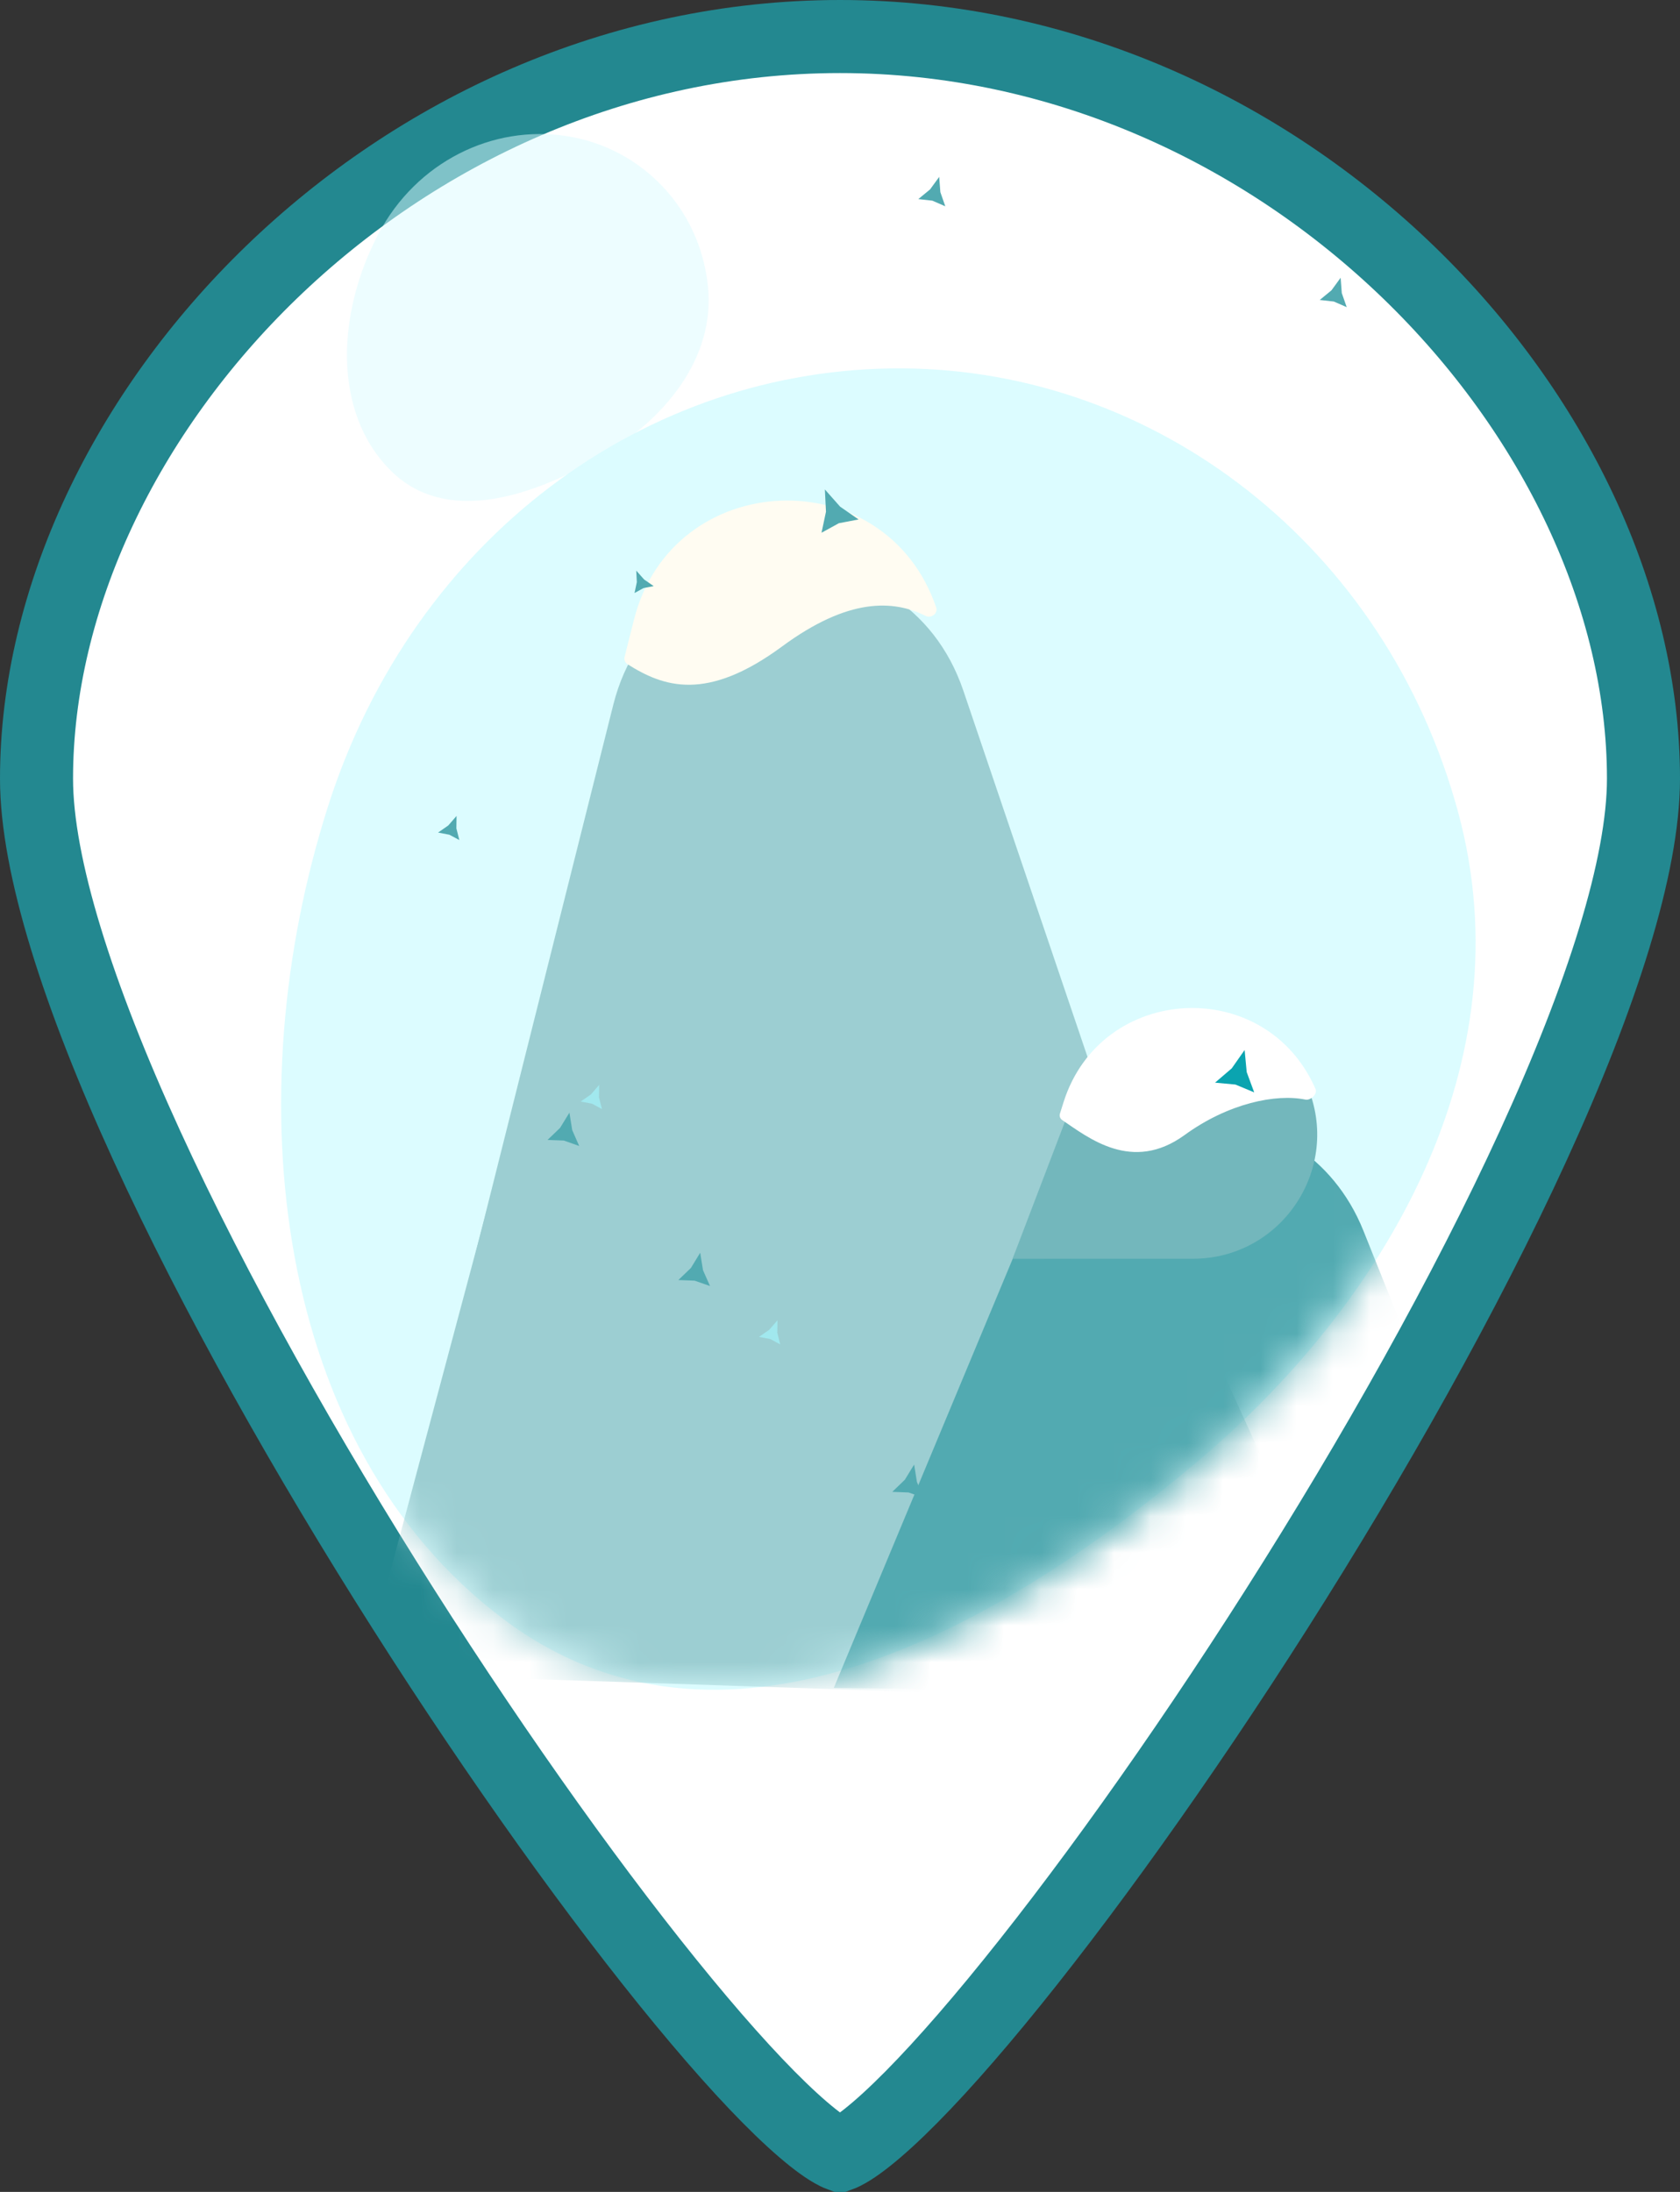 <svg width="46" height="60" viewBox="0 0 46 60" fill="none" xmlns="http://www.w3.org/2000/svg">
<rect x="0" y="0" width="46" height="60" fill="#333333" stroke="none"/>
<path d="M45 21.314C45 23.694 43.865 27.248 41.984 31.354C40.123 35.418 37.598 39.886 34.956 44.042C32.314 48.199 29.571 52.019 27.285 54.789C26.139 56.178 25.125 57.281 24.308 58.029C23.898 58.404 23.561 58.669 23.298 58.834C23.139 58.933 23.043 58.974 23 58.99C22.957 58.974 22.861 58.933 22.702 58.834C22.439 58.669 22.102 58.404 21.692 58.029C20.875 57.281 19.861 56.178 18.715 54.789C16.429 52.019 13.686 48.199 11.044 44.042C8.402 39.886 5.877 35.418 4.016 31.354C2.135 27.248 1 23.694 1 21.314C1 11.439 10.817 1 23 1C35.183 1 45 11.439 45 21.314Z" fill="white" stroke="#238890" stroke-width="2"/>
<path opacity="0.3" fill-rule="evenodd" clip-rule="evenodd" d="M24.713 10.084C31.636 10.125 37.949 14.924 39.929 22.248C41.783 29.103 37.95 35.65 32.801 39.995C27.116 44.794 19.693 48.769 13.781 44.317C7.472 39.568 6.446 30.014 8.984 22.064C11.326 14.732 17.671 10.042 24.713 10.084Z" fill="#8AF5FE"/>
<path opacity="0.5" fill-rule="evenodd" clip-rule="evenodd" d="M15.531 3.728C17.549 4.047 19.159 5.678 19.383 7.827C19.593 9.838 18.159 11.509 16.447 12.503C14.557 13.6 12.2 14.388 10.69 12.873C9.079 11.256 9.24 8.523 10.364 6.399C11.401 4.44 13.479 3.403 15.531 3.728Z" fill="#DCFCFF"/>
<mask id="mask0_827_51918" style="mask-type:alpha" maskUnits="userSpaceOnUse" x="7" y="22" width="34" height="25">
<path fill-rule="evenodd" clip-rule="evenodd" d="M25.954 33.849C32.877 33.89 33.276 28.741 39.929 22.248C41.783 29.104 37.95 35.65 32.801 39.996C27.116 44.794 19.693 48.769 13.781 44.318C7.472 39.568 6.446 30.014 8.984 22.064C14.58 27.728 18.912 33.807 25.954 33.849Z" fill="#EED2B4"/>
</mask>
<g mask="url(#mask0_827_51918)">
<path d="M16.758 20.282L9.942 45.807L37.669 46.735L30.442 30.897L26.269 19.81C24.556 15.259 18.013 15.584 16.758 20.282Z" fill="#9CCED2"/>
</g>
<path d="M16.792 19.293L11.993 38.404L32.349 34.952L30.443 30.895L26.377 18.905C24.776 14.183 18.007 14.457 16.792 19.293Z" fill="#9CCED2"/>
<path d="M21.415 17.695C19.345 19.221 18.167 18.804 17.181 18.181C17.114 18.139 17.083 18.058 17.102 17.982L17.358 16.966C18.408 12.793 24.248 12.556 25.634 16.63C25.688 16.789 25.497 16.936 25.346 16.86C24.458 16.415 23.225 16.361 21.415 17.695Z" fill="#FFFCF2"/>
<mask id="mask1_827_51918" style="mask-type:alpha" maskUnits="userSpaceOnUse" x="7" y="22" width="34" height="25">
<path fill-rule="evenodd" clip-rule="evenodd" d="M25.954 33.849C32.877 33.89 33.276 28.741 39.929 22.248C41.783 29.104 37.95 35.65 32.801 39.996C27.116 44.794 19.693 48.769 13.781 44.318C7.472 39.568 6.446 30.014 8.984 22.064C14.58 27.728 18.912 33.807 25.954 33.849Z" fill="#9CCED2"/>
</mask>
<g mask="url(#mask1_827_51918)">
<path d="M28.076 33.625L22.83 46.204L34.957 46.361C38.524 46.407 40.99 42.811 39.662 39.5L37.331 33.688C35.665 29.534 29.799 29.494 28.076 33.625Z" fill="#52AAB1"/>
</g>
<path d="M29.488 29.843L27.726 34.456H32.663C35.101 34.456 36.747 31.966 35.791 29.723C34.592 26.91 30.579 26.987 29.488 29.843Z" fill="#73B7BC"/>
<path d="M32.435 31.07C31.001 32.113 29.802 31.144 29.083 30.659C29.026 30.62 29.001 30.549 29.022 30.484L29.122 30.167C30.152 26.918 34.659 26.684 36.02 29.809C36.08 29.946 35.889 30.13 35.742 30.1C34.944 29.935 33.638 30.195 32.435 31.07Z" fill="white"/>
<path d="M15.591 30.457L15.668 30.936L15.859 31.369L15.439 31.221L14.992 31.204L15.336 30.873L15.591 30.457Z" fill="#52AAB1"/>
<path d="M25.03 40.09L25.107 40.569L25.298 41.002L24.878 40.854L24.431 40.837L24.775 40.506L25.03 40.09Z" fill="#52AAB1"/>
<path d="M19.172 34.292L19.249 34.77L19.441 35.203L19.02 35.056L18.574 35.039L18.918 34.708L19.172 34.292Z" fill="#52AAB1"/>
<path d="M22.586 13.398L23.003 13.869L23.508 14.219L22.969 14.322L22.494 14.583L22.616 14.008L22.586 13.398Z" fill="#52AAB1"/>
<path d="M17.421 15.62L17.637 15.863L17.899 16.044L17.619 16.098L17.374 16.233L17.437 15.935L17.421 15.62Z" fill="#52AAB1"/>
<path d="M25.716 4.842L25.748 5.26L25.883 5.647L25.529 5.493L25.144 5.45L25.466 5.185L25.716 4.842Z" fill="#52AAB1"/>
<path d="M36.708 7.603L36.739 8.022L36.874 8.408L36.521 8.254L36.136 8.211L36.457 7.947L36.708 7.603Z" fill="#52AAB1"/>
<path d="M34.079 28.742L34.136 29.347L34.341 29.902L33.827 29.688L33.269 29.636L33.726 29.245L34.079 28.742Z" fill="#0AA4B0"/>
<path d="M12.501 22.335L12.496 22.675L12.577 22.995L12.303 22.849L11.995 22.79L12.274 22.596L12.501 22.335Z" fill="#52AAB1"/>
<path d="M16.406 29.698L16.401 30.038L16.482 30.358L16.208 30.212L15.9 30.153L16.179 29.959L16.406 29.698Z" fill="#A1E8EE"/>
<path d="M21.288 36.141L21.283 36.481L21.364 36.801L21.09 36.654L20.782 36.595L21.061 36.402L21.288 36.141Z" fill="#A1E8EE"/>
</svg>
